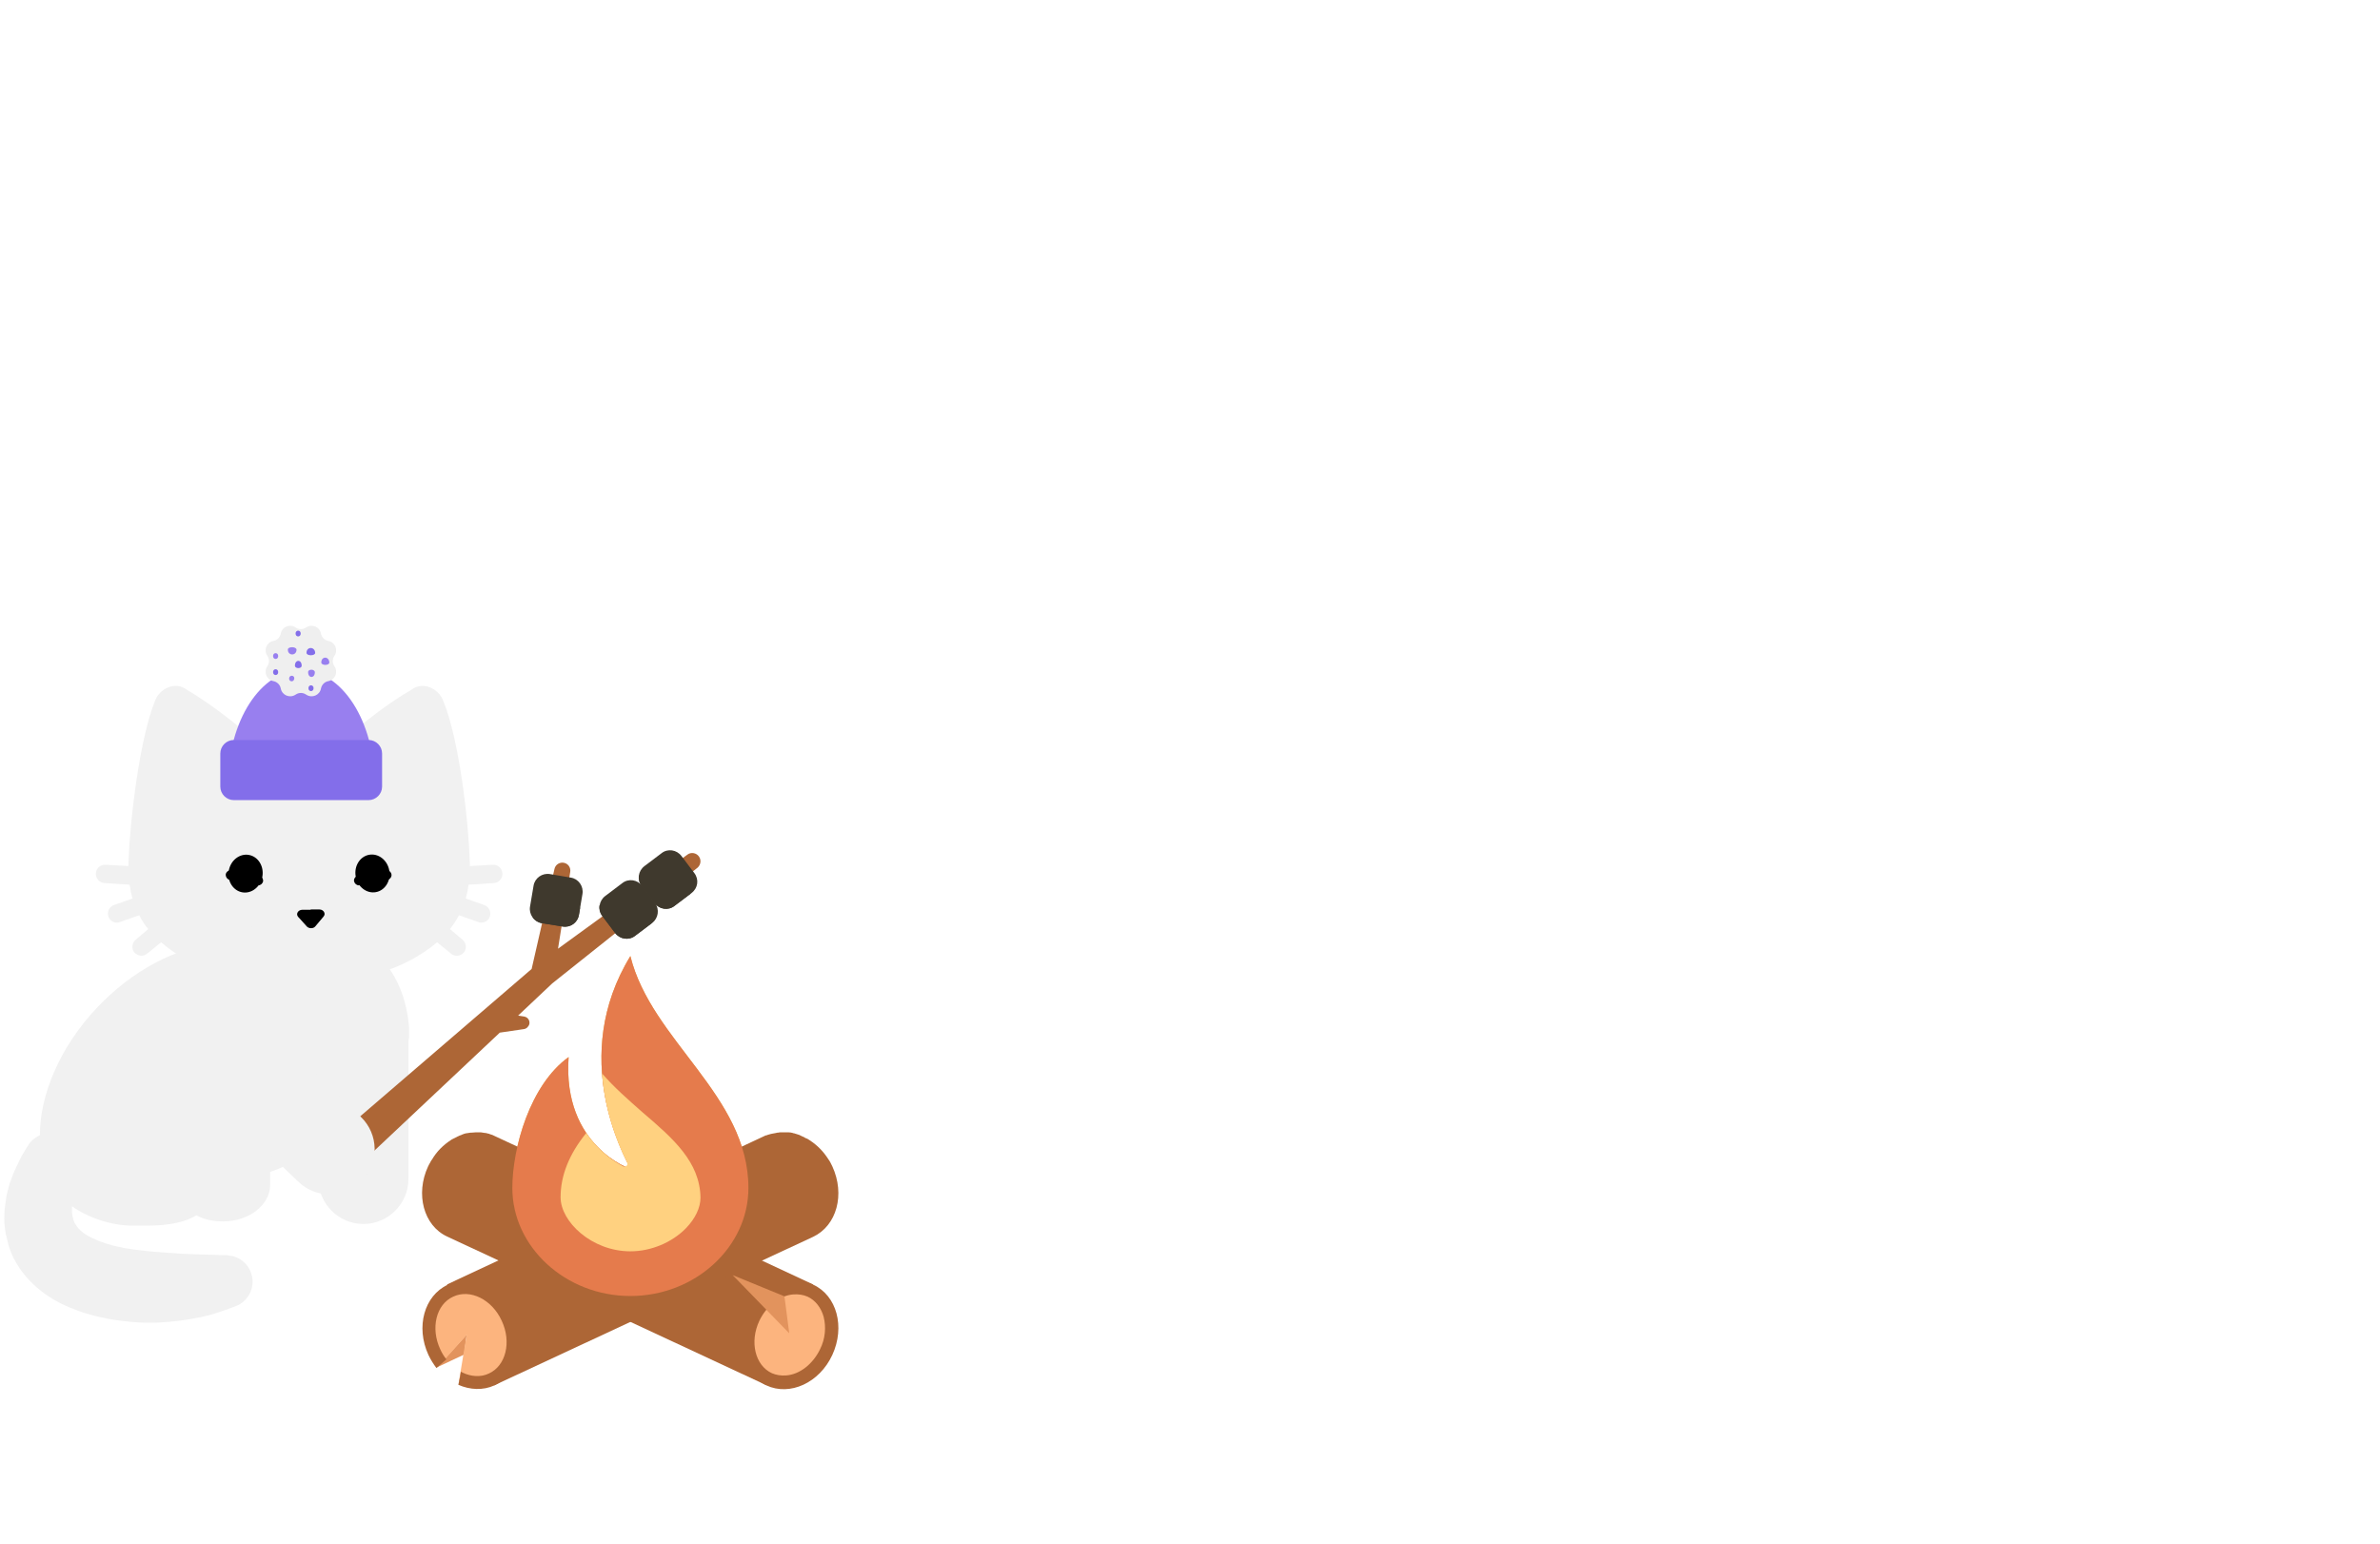 <?xml version="1.0" encoding="utf-8"?>
<!-- Generator: Adobe Illustrator 19.2.1, SVG Export Plug-In . SVG Version: 6.00 Build 0)  -->
<svg class="camper" version="1.1" xmlns="http://www.w3.org/2000/svg" xmlns:xlink="http://www.w3.org/1999/xlink" x="0px" y="0px"
	 viewBox="0 0 740 480" enable-background="new 0 0 740 480" xml:space="preserve">
<g id="Layer_1">
	<path class="fill" fill="#F1F1F1" d="M92.9,305.7c-18.9,0-32.8-4-42.8-12.7l-4.3,3.5c-0.5,0.4-1.2,0.7-1.8,0.7c-0.8,0-1.6-0.4-2.2-1
		c-1-1.2-0.8-3,0.4-4l3.9-3.3c-1.1-1.3-2-2.7-2.8-4.3l-6,2.1c-0.3,0.1-0.6,0.2-0.9,0.2c-1.2,0-2.3-0.7-2.7-1.9
		c-0.5-1.5,0.3-3.1,1.8-3.6l5.7-2c-0.4-1.4-0.7-2.8-0.9-4.3l-7.8-0.5c-1.6-0.1-2.8-1.5-2.7-3c0.1-1.6,1.4-2.8,3-2.7l7.1,0.4l0,0
		c0.5-15.7,3.8-40.3,8.2-51.1c1.3-4.1,6.5-6.5,10-3.7l0,0c6.7,3.9,15,10.2,21.6,16.2c5.1-1.5,7.7-2.3,13.3-2.3
		c5.6,0,8.2,0.8,13.3,2.3c6.6-6.1,14.8-12.3,21.6-16.2l0,0c3.5-2.8,8.7-0.4,10,3.7c4.5,10.8,7.8,35.4,8.2,51.1l0,0l7.1-0.4
		c1.6-0.1,2.9,1.1,3,2.7c0.1,1.6-1.1,2.9-2.7,3l-7.8,0.5c-0.2,1.5-0.5,2.9-0.9,4.3l5.7,2c1.5,0.5,2.3,2.1,1.8,3.6
		c-0.4,1.2-1.5,1.9-2.7,1.9c-0.3,0-0.6,0-0.9-0.2l-6-2.1c-0.8,1.5-1.7,2.9-2.8,4.3l3.9,3.3c1.2,1,1.4,2.8,0.4,4
		c-0.6,0.7-1.4,1-2.2,1c-0.6,0-1.3-0.2-1.8-0.7l-4.3-3.5C125.6,301.7,111.7,305.7,92.9,305.7z"/>
	<path class="fill" fill="#F1F1F1" d="M127.2,319.6c-0.9-11.5-5.7-21-15.5-27.4c-8.6-5.7-19.6-6.8-29.5-5c-5.7,1-10.8,3.2-15.1,6.3
		c-12.2,1.1-25.9,8.1-37.1,20c-11.5,12.3-17.6,27-17.6,39.5c-1.5,0.7-2.9,1.8-3.8,3.4l0,0c0,0-0.8,1.2-2,3.3
		c-0.3,0.6-0.7,1.5-1.1,2.3c-0.4,0.9-0.9,1.8-1.3,2.8c-0.4,1-0.8,2.1-1.2,3.2c-0.3,1.2-0.7,2.5-1,3.9c-0.1,0.7-0.2,1.5-0.3,2.2
		c-0.1,0.8-0.2,1.5-0.3,2.3c0,1.7-0.2,3.4,0.1,5.3c0.1,0.5,0.1,0.9,0.2,1.4l0.1,0.7l0.2,0.7c0.2,1,0.5,1.9,0.7,2.9
		c0.3,1,0.7,1.9,1.1,2.9c0.4,1,1,1.9,1.5,2.8c2.2,3.7,5.3,6.8,8.5,9.1c3.3,2.4,6.7,4,10,5.2c1.7,0.7,3.3,1.1,5,1.6
		c1.6,0.4,3.3,0.8,4.9,1.1c3.2,0.6,6.3,0.9,9.3,1.1c0.7,0,1.5,0.1,2.2,0.1c0.7,0,1.4,0,2.2,0c1.4,0,2.8-0.1,4.1-0.2
		c2.7-0.2,5.2-0.5,7.5-0.9c1.1-0.2,2.2-0.4,3.3-0.6c1-0.2,2-0.5,2.9-0.7c1.8-0.5,3.4-1,4.7-1.5c1.3-0.4,2.3-0.9,3-1.1
		c0.7-0.3,1-0.4,1-0.4c2.5-1.2,4.3-3.6,4.6-6.6c0.4-4.5-2.9-8.5-7.3-8.9l-0.6-0.1c0,0-0.3,0-0.9,0c-0.6,0-1.5,0-2.7-0.1
		c-1.1,0-2.5-0.1-4.1-0.1c-1.6-0.1-3.3-0.1-5.3-0.2c-1,0-1.9-0.1-3-0.2c-1-0.1-2.1-0.1-3.2-0.2c-2.1-0.2-4.4-0.3-6.7-0.6
		c-1.1-0.1-2.3-0.3-3.4-0.4c-1.1-0.2-2.3-0.3-3.4-0.6c-2.2-0.4-4.4-1-6.3-1.7c-1.9-0.7-3.6-1.5-4.9-2.3c-1.3-0.8-2.1-1.7-2.7-2.4
		c-0.1-0.2-0.3-0.4-0.4-0.6c-0.1-0.2-0.2-0.4-0.4-0.6c-0.1-0.5-0.4-0.9-0.5-1.5c-0.2-0.5-0.2-1.2-0.3-1.7c0-0.6,0-1.3,0-2
		c0,0,0,0,0,0c5,3.6,12.5,6,18.5,6c0,0,2.1,0,4.9,0c7.2,0,12-1.2,15.3-3.2c2.3,1.3,5.2,1.9,8.3,1.9c8,0,14.6-5.1,14.6-11.4v-4
		c7-2.3,12-6,15-9.1v11.3c0,7.7,6.3,14,14,14s14-6.3,14-14v-42.8c0-0.5,0.2-1,0.2-1.4C127.2,321.4,127.2,320.5,127.2,319.6z"/>
	<g>
		<path fill="#EAB049" d="M176.8,328.7c-2,27.9,19.6,35,19.2,34.7c-2-4.1-19.2-34.7,0-66.1c6.5,26.3,36.7,43.3,36.7,72.1
			c0,18.4-16.6,33.6-36.7,33.6s-36.7-15.2-36.7-33.6C159.3,357,164.8,337.3,176.8,328.7"/>
		<path fill="#AD6636" d="M153.7,353.2C153.7,353.2,153.7,353.2,153.7,353.2C153.7,353.2,153.7,353.2,153.7,353.2
			c-0.4-0.2-0.8-0.4-1.3-0.5c-0.1,0-0.2-0.1-0.2-0.1c-0.4-0.1-0.8-0.2-1.2-0.3c-0.1,0-0.2,0-0.2,0c-0.4-0.1-0.9-0.1-1.3-0.2
			c0,0-0.1,0-0.1,0c-0.4,0-0.8,0-1.3,0c-0.1,0-0.1,0-0.2,0c-0.4,0-0.8,0.1-1.3,0.1c-0.1,0-0.2,0-0.3,0c-0.4,0.1-0.9,0.1-1.3,0.2
			c0,0-0.1,0-0.1,0c-0.4,0.1-0.8,0.2-1.2,0.4c-0.1,0-0.1,0-0.2,0.1c-0.4,0.1-0.8,0.3-1.2,0.5c-0.1,0-0.2,0.1-0.2,0.1
			c-0.4,0.2-0.8,0.4-1.2,0.6c-0.1,0-0.1,0.1-0.2,0.1c-0.2,0.1-0.4,0.2-0.5,0.3l0,0c-2.3,1.5-4.4,3.5-5.9,6.1l0,0c0,0,0,0.1-0.1,0.1
			c-0.1,0.2-0.3,0.4-0.4,0.7c-0.2,0.4-0.5,0.8-0.7,1.3c-4,8.6-1.4,18.4,5.9,21.8l99.2,46.2l14.6-31.3L153.7,353.2z"/>
		<g>
			<polygon fill="#E2935D" points="144.3,421.2 145.1,415 135.8,425.2 			"/>
			<path fill="#AD6636" d="M258.8,362.7c-0.2-0.4-0.4-0.8-0.6-1.2c-0.1-0.2-0.3-0.5-0.4-0.7c0,0,0-0.1-0.1-0.1l0,0
				c-1.6-2.6-3.6-4.6-5.9-6.1l0,0l0,0c-0.1-0.1-0.2-0.1-0.3-0.2c-0.3-0.2-0.6-0.4-1-0.5c-0.2-0.1-0.4-0.2-0.5-0.3
				c-0.4-0.2-0.8-0.3-1.1-0.5c-0.1-0.1-0.3-0.1-0.4-0.2c-0.5-0.2-1.1-0.3-1.6-0.5c-0.1,0-0.2,0-0.4-0.1c-0.4-0.1-0.8-0.2-1.3-0.2
				c-0.2,0-0.4,0-0.6,0c-0.4,0-0.7,0-1.1,0c-0.2,0-0.4,0-0.6,0c-0.3,0-0.7,0-1,0.1c-0.2,0-0.4,0-0.6,0.1c-0.4,0.1-0.7,0.1-1.1,0.2
				c-0.2,0-0.3,0.1-0.5,0.1c-0.5,0.2-1,0.2-1.5,0.5l0-0.1h0l-99.2,46.4l14.6,31.4l99.2-46.2C260.2,381.1,262.8,371.4,258.8,362.7z"
				/>
			<path fill="#FCB47E" d="M145.1,415.1l-8.5,9.5c-0.9-1.1-1.7-2.4-2.4-3.8c-3.8-8.1-1.4-17.2,5.4-20.3c6.7-3.1,15.2,0.9,19,8.9
				s1.4,17.2-5.4,20.3c-3.3,1.6-7.1,1.3-10.5-0.2L145.1,415.1z"/>
			<path fill="#AD6636" d="M159.7,409c-4-8.7-13.2-12.9-20.5-9.5c-7.3,3.4-10,13.1-6,21.8c0.7,1.5,1.6,2.9,2.5,4.1l3.1-2.7
				c-0.8-1-1.4-2-1.9-3.1c-3.1-6.6-1.3-14,4-16.4c5.3-2.5,12.1,0.9,15.1,7.5c3.1,6.6,1.3,14-4,16.4c-2.5,1.2-5.5,1-8.2-0.3l-0.5-0.3
				l-0.3,1.8c0,0,0,0,0,0l-0.5,2.3c3.6,1.6,7.7,1.8,11.2,0.2C161,427.4,163.7,417.6,159.7,409z"/>
		</g>
		<path fill="#FCB47E" d="M238.8,429.7c-6.7-3.1-9.1-12.2-5.4-20.3c3.8-8.1,12.3-12.1,19-8.9c6.7,3.1,9.1,12.2,5.4,20.3
			S245.5,432.9,238.8,429.7z"/>
		<path fill="#AD6636" d="M252.9,399.5c-7.3-3.4-16.5,0.8-20.5,9.5c-4,8.6-1.4,18.4,5.9,21.8c7.3,3.4,16.5-0.8,20.5-9.5
			C262.8,412.6,260.2,402.9,252.9,399.5z M255,419.5c-2.2,4.6-6.3,7.9-10.6,8.2c-1.6,0.1-3-0.1-4.4-0.7c-5.2-2.4-7-9.7-3.9-16.3
			c2.2-4.6,6.3-7.9,10.6-8.2c1.6-0.1,3,0.1,4.4,0.7c2.4,1.1,4.2,3.4,5,6.3C256.9,412.7,256.6,416.3,255,419.5z"/>
		<polygon fill="#E2935D" points="245.4,414.6 243.9,403.1 227.8,396.5 		"/>
		<path fill="#E57B4C" d="M176.8,328.7c-2,27.9,19.6,35,19.2,34.7c-2-4.1-19.2-34.7,0-66.1c6.5,26.3,36.7,43.3,36.7,72.1
			c0,18.4-16.6,33.6-36.7,33.6s-36.7-15.2-36.7-33.6C159.3,357,164.8,337.3,176.8,328.7"/>
		<g>
			<path fill="#FFD180" d="M182.3,352.3c-5.3,6.5-8,13.2-8,20c0,7.6,9.7,16.8,21.7,16.8c6.4,0,12.9-2.7,17.3-7.2
				c2.9-3,4.5-6.4,4.5-9.5c-0.2-11.1-8.4-18.3-18-26.5c-4.3-3.8-8.8-7.7-12.6-12.1c0.9,12.9,5.5,23.2,7.8,27.7
				c0.4,0.7-0.4,1.5-1.2,1.2C191,361.2,186.1,358,182.3,352.3z"/>
			<polygon fill="#FFD180" points="180.2,348.6 180.2,348.6 180.2,348.6 			"/>
		</g>
	</g>
	<g class="arm">
		<path fill="#AD6636" d="M217.3,266.3c-0.8-1.1-2.4-1.4-3.5-0.6L173.5,295l3.8-23.9c0.2-1.3-0.6-2.5-1.9-2.8
			c-1.3-0.3-2.7,0.5-3,1.9l-7.1,31.1l-59.9,51.5c-0.1,0-0.1,0.1-0.2,0.2c-2.3,2.1-2.4,5.7-0.2,7.9c2.1,2.3,5.7,2.4,7.9,0.2l42.5-40
			l7.5-1.1c0.8-0.1,1.5-0.8,1.7-1.6c0.2-1.1-0.5-2.1-1.6-2.3l-1.9-0.3l10.6-10l45.2-36C217.9,268.9,218.1,267.4,217.3,266.3z"/>
		<path class="marshmallow" fill="#3f392d" d="M215,277.7l-5.3,4c-1.9,1.5-4.7,1.1-6.2-0.9l-4-5.3c-1.5-1.9-1.1-4.7,0.9-6.2l5.3-4
			c1.9-1.5,4.7-1.1,6.2,0.9l4,5.3C217.4,273.5,217,276.2,215,277.7z"/>
		<path class="marshmallow" fill="#3f392d" d="M202.8,287l-5.3,4c-1.9,1.5-4.7,1.1-6.2-0.9l-4-5.3c-1.5-1.9-1.1-4.7,0.9-6.2l5.3-4
			c1.9-1.5,4.7-1.1,6.2,0.9l4,5.3C205.1,282.8,204.7,285.5,202.8,287z"/>
		<path class="burn" fill="#3f392d" d="M215,277.7l-5.3,4c-1.9,1.5-4.7,1.1-6.2-0.9l-4-5.3c-0.7-1-1-2.1-0.8-3.3c0,0,3.3,4.3,8.6,5.5
			C212.6,279,215,277.7,215,277.7z"/>
		<path class="burn" fill="#3f392d" d="M202.7,287l-5.3,4c-1.9,1.5-4.7,1.1-6.2-0.9l-4-5.3c-0.7-1-1-2.1-0.8-3.3c0,0,3.3,4.3,8.6,5.5
			C200.3,288.2,202.7,287,202.7,287z"/>
		<path class="marshmallow" fill="#3f392d" d="M181.1,278l-1.1,6.5c-0.4,2.4-2.7,4-5.1,3.6l-6.5-1.1c-2.4-0.4-4-2.7-3.6-5.1l1.1-6.5
			c0.4-2.4,2.7-4,5.1-3.6l6.5,1.1C179.9,273.3,181.5,275.6,181.1,278z"/>
		<path class="burn" fill="#3f392d" d="M180.4,282.2l-0.4,2.3c-0.4,2.4-2.6,4-5,3.6l-6.5-1c-1.2-0.2-2.2-0.9-2.9-1.8c0,0,7.4-0.5,10-1
			C178.3,283.7,180.4,282.2,180.4,282.2z"/>
		<path class="fill" fill="#F1F1F1" d="M102.5,371.4c-3.5,0-7-1.3-9.7-3.9l-21.5-20.6c-5.6-5.4-5.7-14.2-0.4-19.8s14.2-5.7,19.8-0.4l21.5,20.6
			c5.6,5.4,5.7,14.2,0.4,19.8C109.8,369.9,106.2,371.4,102.5,371.4z"/>
	</g>
	<g>
		<path fill="#987FEF" d="M116.5,243.8c0-19.5-10.2-35.4-22.8-35.4s-22.8,15.8-22.8,35.4"/>
		<path fill="#836EEA" d="M114.6,248.8H72.7c-2.3,0-4.2-1.9-4.2-4.2v-10.3c0-2.3,1.9-4.2,4.2-4.2h41.9c2.3,0,4.2,1.9,4.2,4.2v10.3
			C118.8,246.9,116.9,248.8,114.6,248.8z"/>
		<path fill="#EFEFEF" d="M95.2,195.1L95.2,195.1c1.8-1.2,4.2-0.2,4.6,1.9h0c0.2,1.2,1.2,2.1,2.3,2.3h0c2.1,0.4,3.1,2.8,1.9,4.6l0,0
			c-0.7,1-0.7,2.3,0,3.3h0c1.2,1.8,0.2,4.2-1.9,4.6h0c-1.2,0.2-2.1,1.2-2.3,2.3l0,0c-0.4,2.1-2.8,3.1-4.6,1.9h0
			c-1-0.7-2.3-0.7-3.3,0h0c-1.8,1.2-4.2,0.2-4.6-1.9l0,0c-0.2-1.2-1.2-2.1-2.3-2.3h0c-2.1-0.4-3.1-2.8-1.9-4.6h0
			c0.7-1,0.7-2.3,0-3.3l0,0c-1.2-1.8-0.2-4.2,1.9-4.6h0c1.2-0.2,2.1-1.2,2.3-2.3h0c0.4-2.1,2.8-3.1,4.6-1.9h0
			C92.8,195.8,94.2,195.8,95.2,195.1z"/>
		<path fill="#987FEF" d="M99.9,206c0,1,2.5,1,2.5,0C102.3,204,99.9,204,99.9,206z"/>
		<path fill="#836EEA" d="M91.7,207c0,1,2.1,1,2.1,0C93.8,205,91.7,205,91.7,207z"/>
		<path fill="#987FEF" d="M84.9,204c0,1.2,1.6,1.2,1.6,0S84.9,202.8,84.9,204z"/>
		<path fill="#836EEA" d="M91.9,197c0,1.2,1.6,1.2,1.6,0S91.9,195.8,91.9,197z"/>
		<path fill="#836EEA" d="M84.9,209c0,1.2,1.6,1.2,1.6,0S84.9,207.8,84.9,209z"/>
		<path fill="#987FEF" d="M89.9,210.9c-0.1,1.2,1.5,1.3,1.6,0.1C91.6,209.9,90,209.8,89.9,210.9z"/>
		<path fill="#836EEA" d="M95.9,214c0,1.2,1.6,1.2,1.6,0S95.9,212.8,95.9,214z"/>
		<path fill="#987FEF" d="M89.5,202c0,2,2.7,2,2.7,0C92.1,201,89.5,201,89.5,202z"/>
		<path fill="#987FEF" d="M95.8,209c0,2,2.1,2,2.1,0C97.8,208,95.8,208,95.8,209z"/>
		<path fill="#836EEA" d="M95.3,203c0,1,2.7,1,2.7,0C97.9,201,95.3,201,95.3,203z"/>
	</g>
	<path class="face" d="M96.6,282.9h-2.6c-1.3,0-2.1,1.3-1.3,2.2l1.1,1.2l1.6,1.8c0.7,0.7,2,0.7,2.6,0l1.6-1.9l1-1.2c0.8-0.9,0-2.2-1.3-2.2H96.6z"
		/>
</g>
<g class="kitten-eyes face">
	<ellipse transform="matrix(0.174 -0.985 0.985 0.174 -204.447 299.551)" cx="76.3" cy="271.6" rx="5.9" ry="5.3"/>
	<ellipse transform="matrix(0.985 -0.174 0.174 0.985 -45.406 24.209)" cx="115.7" cy="271.6" rx="5.3" ry="5.9"/>
</g>
<g class="kitten-blink face">
	<path d="M80.3,275.3c-0.1,0-0.2,0-0.3,0l-8.6-1.7c-0.8-0.2-1.3-1-1.2-1.8c0.2-0.8,1-1.3,1.8-1.2l8.6,1.7c0.8,0.2,1.3,1,1.2,1.8
		C81.6,274.8,81,275.3,80.3,275.3z"/>
	<path d="M111.6,275.3c-0.7,0-1.3-0.5-1.5-1.2c-0.2-0.8,0.4-1.6,1.2-1.8l8.6-1.7c0.8-0.2,1.6,0.4,1.8,1.2c0.2,0.8-0.4,1.6-1.2,1.8
		l-8.6,1.7C111.8,275.2,111.7,275.3,111.6,275.3z"/>
</g>
</svg>
